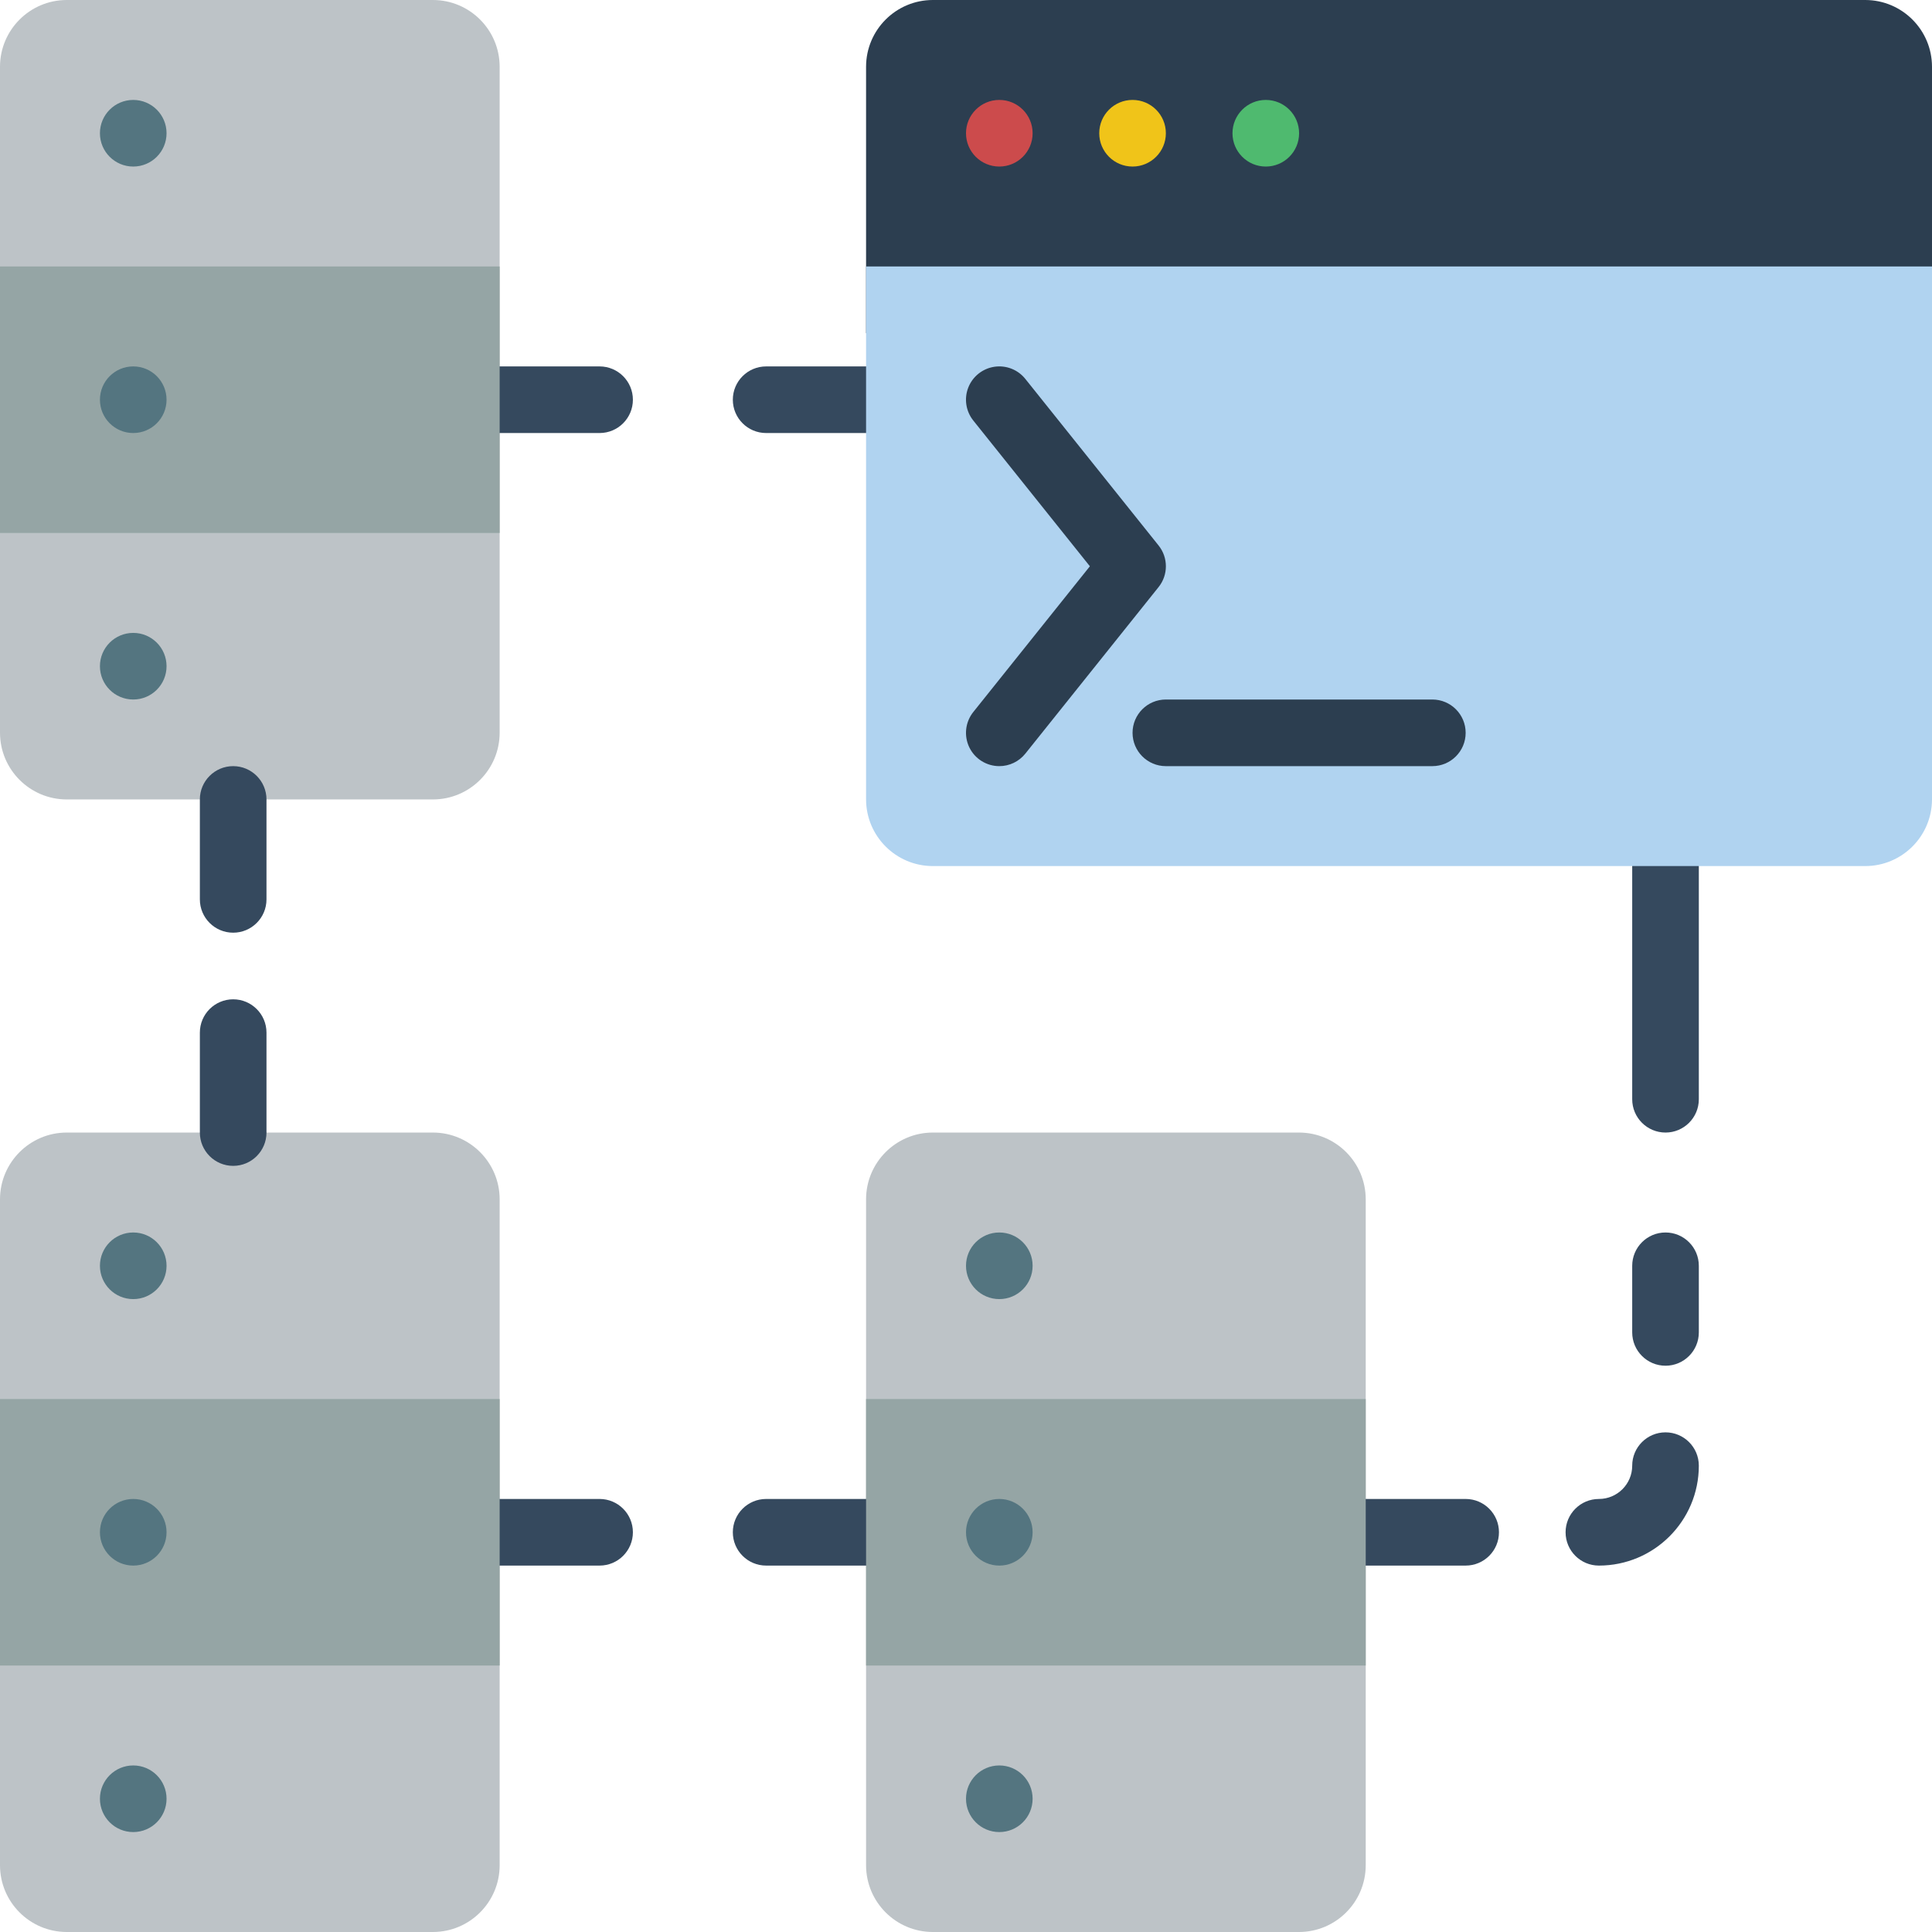 <?xml version="1.0" encoding="UTF-8"?>
<svg width="58px" height="58px" viewBox="0 0 58 58" version="1.1" xmlns="http://www.w3.org/2000/svg" xmlns:xlink="http://www.w3.org/1999/xlink">
    <!-- Generator: Sketch 51.3 (57544) - http://www.bohemiancoding.com/sketch -->
    <title>001 - Database Programming</title>
    <desc>Created with Sketch.</desc>
    <defs></defs>
    <g id="Page-1" stroke="none" stroke-width="1" fill="none" fill-rule="evenodd">
        <g id="001---Database-Programming" fill-rule="nonzero">
            <path d="M26,50 L26,56 C26.003,57.103 26.897,57.997 28,58 L39,58 C40.103,57.997 40.997,57.103 41,56 L41,36 C40.997,34.897 40.103,34.003 39,34 L28,34 C26.897,34.003 26.003,34.897 26,36 L26,50 Z" id="Shape" fill="#BDC3C7"></path>
            <path d="M4.4408921e-16,50 L4.4408921e-16,56 C0.003,57.103 0.897,57.997 2,58 L13,58 C14.103,57.997 14.997,57.103 15,56 L15,36 C14.997,34.897 14.103,34.003 13,34 L2,34 C0.897,34.003 0.003,34.897 0,36 L4.4408921e-16,50 Z" id="Shape" fill="#BDC3C7"></path>
            <path d="M4.4408921e-16,16 L4.4408921e-16,22 C0.003,23.103 0.897,23.997 2,24 L13,24 C14.103,23.997 14.997,23.103 15,22 L15,2 C14.997,0.897 14.103,0.003 13,0 L2,0 C0.897,0.003 0.003,0.897 0,2 L4.4408921e-16,16 Z" id="Shape" fill="#BDC3C7"></path>
            <path d="M7,28 C6.448,28 6,27.552 6,27 L6,24 C6,23.448 6.448,23 7,23 C7.552,23 8,23.448 8,24 L8,27 C8,27.552 7.552,28 7,28 Z" id="Shape" fill="#35495E"></path>
            <path d="M7,35 C6.448,35 6,34.552 6,34 L6,31 C6,30.448 6.448,30 7,30 C7.552,30 8,30.448 8,31 L8,34 C8,34.552 7.552,35 7,35 Z" id="Shape" fill="#35495E"></path>
            <path d="M18,47 L15,47 C14.448,47 14,46.552 14,46 C14,45.448 14.448,45 15,45 L18,45 C18.552,45 19,45.448 19,46 C19,46.552 18.552,47 18,47 Z" id="Shape" fill="#35495E"></path>
            <path d="M26,47 L23,47 C22.448,47 22,46.552 22,46 C22,45.448 22.448,45 23,45 L26,45 C26.552,45 27,45.448 27,46 C27,46.552 26.552,47 26,47 Z" id="Shape" fill="#35495E"></path>
            <path d="M18,13 L15,13 C14.448,13 14,12.552 14,12 C14,11.448 14.448,11 15,11 L18,11 C18.552,11 19,11.448 19,12 C19,12.552 18.552,13 18,13 Z" id="Shape" fill="#35495E"></path>
            <path d="M26,13 L23,13 C22.448,13 22,12.552 22,12 C22,11.448 22.448,11 23,11 L26,11 C26.552,11 27,11.448 27,12 C27,12.552 26.552,13 26,13 Z" id="Shape" fill="#35495E"></path>
            <path d="M44,47 L41,47 C40.448,47 40,46.552 40,46 C40,45.448 40.448,45 41,45 L44,45 C44.552,45 45,45.448 45,46 C45,46.552 44.552,47 44,47 Z" id="Shape" fill="#35495E"></path>
            <path d="M48,47 C47.448,47 47,46.552 47,46 C47,45.448 47.448,45 48,45 C48.552,45 49,44.552 49,44 C49,43.448 49.448,43 50,43 C50.552,43 51,43.448 51,44 C51,45.657 49.657,47 48,47 Z" id="Shape" fill="#35495E"></path>
            <path d="M50,41 C49.448,41 49,40.552 49,40 L49,38 C49,37.448 49.448,37 50,37 C50.552,37 51,37.448 51,38 L51,40 C51,40.552 50.552,41 50,41 Z" id="Shape" fill="#35495E"></path>
            <path d="M50,34 C49.448,34 49,33.552 49,33 L49,26 C49,25.448 49.448,25 50,25 C50.552,25 51,25.448 51,26 L51,33 C51,33.552 50.552,34 50,34 Z" id="Shape" fill="#35495E"></path>
            <path d="M58,2 L58,10 L26,10 L26,2 C26.003,0.897 26.897,0.003 28,0 L56,0 C57.103,0.003 57.997,0.897 58,2 Z" id="Shape" fill="#2C3E50"></path>
            <path d="M58,8 L58,24 C57.997,25.103 57.103,25.997 56,26 L28,26 C26.897,25.997 26.003,25.103 26,24 L26,8 L58,8 Z" id="Shape" fill="#B0D3F0"></path>
            <rect id="Rectangle-path" fill="#95A5A5" x="0" y="42" width="15" height="8"></rect>
            <rect id="Rectangle-path" fill="#95A5A5" x="0" y="8" width="15" height="8"></rect>
            <rect id="Rectangle-path" fill="#95A5A5" x="26" y="42" width="15" height="8"></rect>
            <circle id="Oval" fill="#547580" cx="4" cy="12" r="1"></circle>
            <circle id="Oval" fill="#547580" cx="4" cy="20" r="1"></circle>
            <circle id="Oval" fill="#547580" cx="4" cy="4" r="1"></circle>
            <circle id="Oval" fill="#CC4B4C" cx="30" cy="4" r="1"></circle>
            <circle id="Oval" fill="#F0C419" cx="34" cy="4" r="1"></circle>
            <circle id="Oval" fill="#4FBA6F" cx="38" cy="4" r="1"></circle>
            <circle id="Oval" fill="#547580" cx="4" cy="46" r="1"></circle>
            <circle id="Oval" fill="#547580" cx="4" cy="54" r="1"></circle>
            <circle id="Oval" fill="#547580" cx="4" cy="38" r="1"></circle>
            <circle id="Oval" fill="#547580" cx="30" cy="46" r="1"></circle>
            <circle id="Oval" fill="#547580" cx="30" cy="54" r="1"></circle>
            <circle id="Oval" fill="#547580" cx="30" cy="38" r="1"></circle>
            <path d="M30,23 C29.615,23 29.265,22.78 29.098,22.433 C28.932,22.087 28.979,21.675 29.219,21.375 L32.719,17 L29.219,12.625 C28.996,12.346 28.938,11.969 29.068,11.636 C29.198,11.303 29.496,11.065 29.849,11.011 C30.203,10.957 30.558,11.096 30.781,11.375 L34.781,16.375 C35.074,16.74 35.074,17.26 34.781,17.625 L30.781,22.625 C30.591,22.862 30.304,23 30,23 Z" id="Shape" fill="#2C3E50"></path>
            <path d="M43,23 L35,23 C34.448,23 34,22.552 34,22 C34,21.448 34.448,21 35,21 L43,21 C43.552,21 44,21.448 44,22 C44,22.552 43.552,23 43,23 Z" id="Shape" fill="#2C3E50"></path>
        </g>
    </g>
</svg>